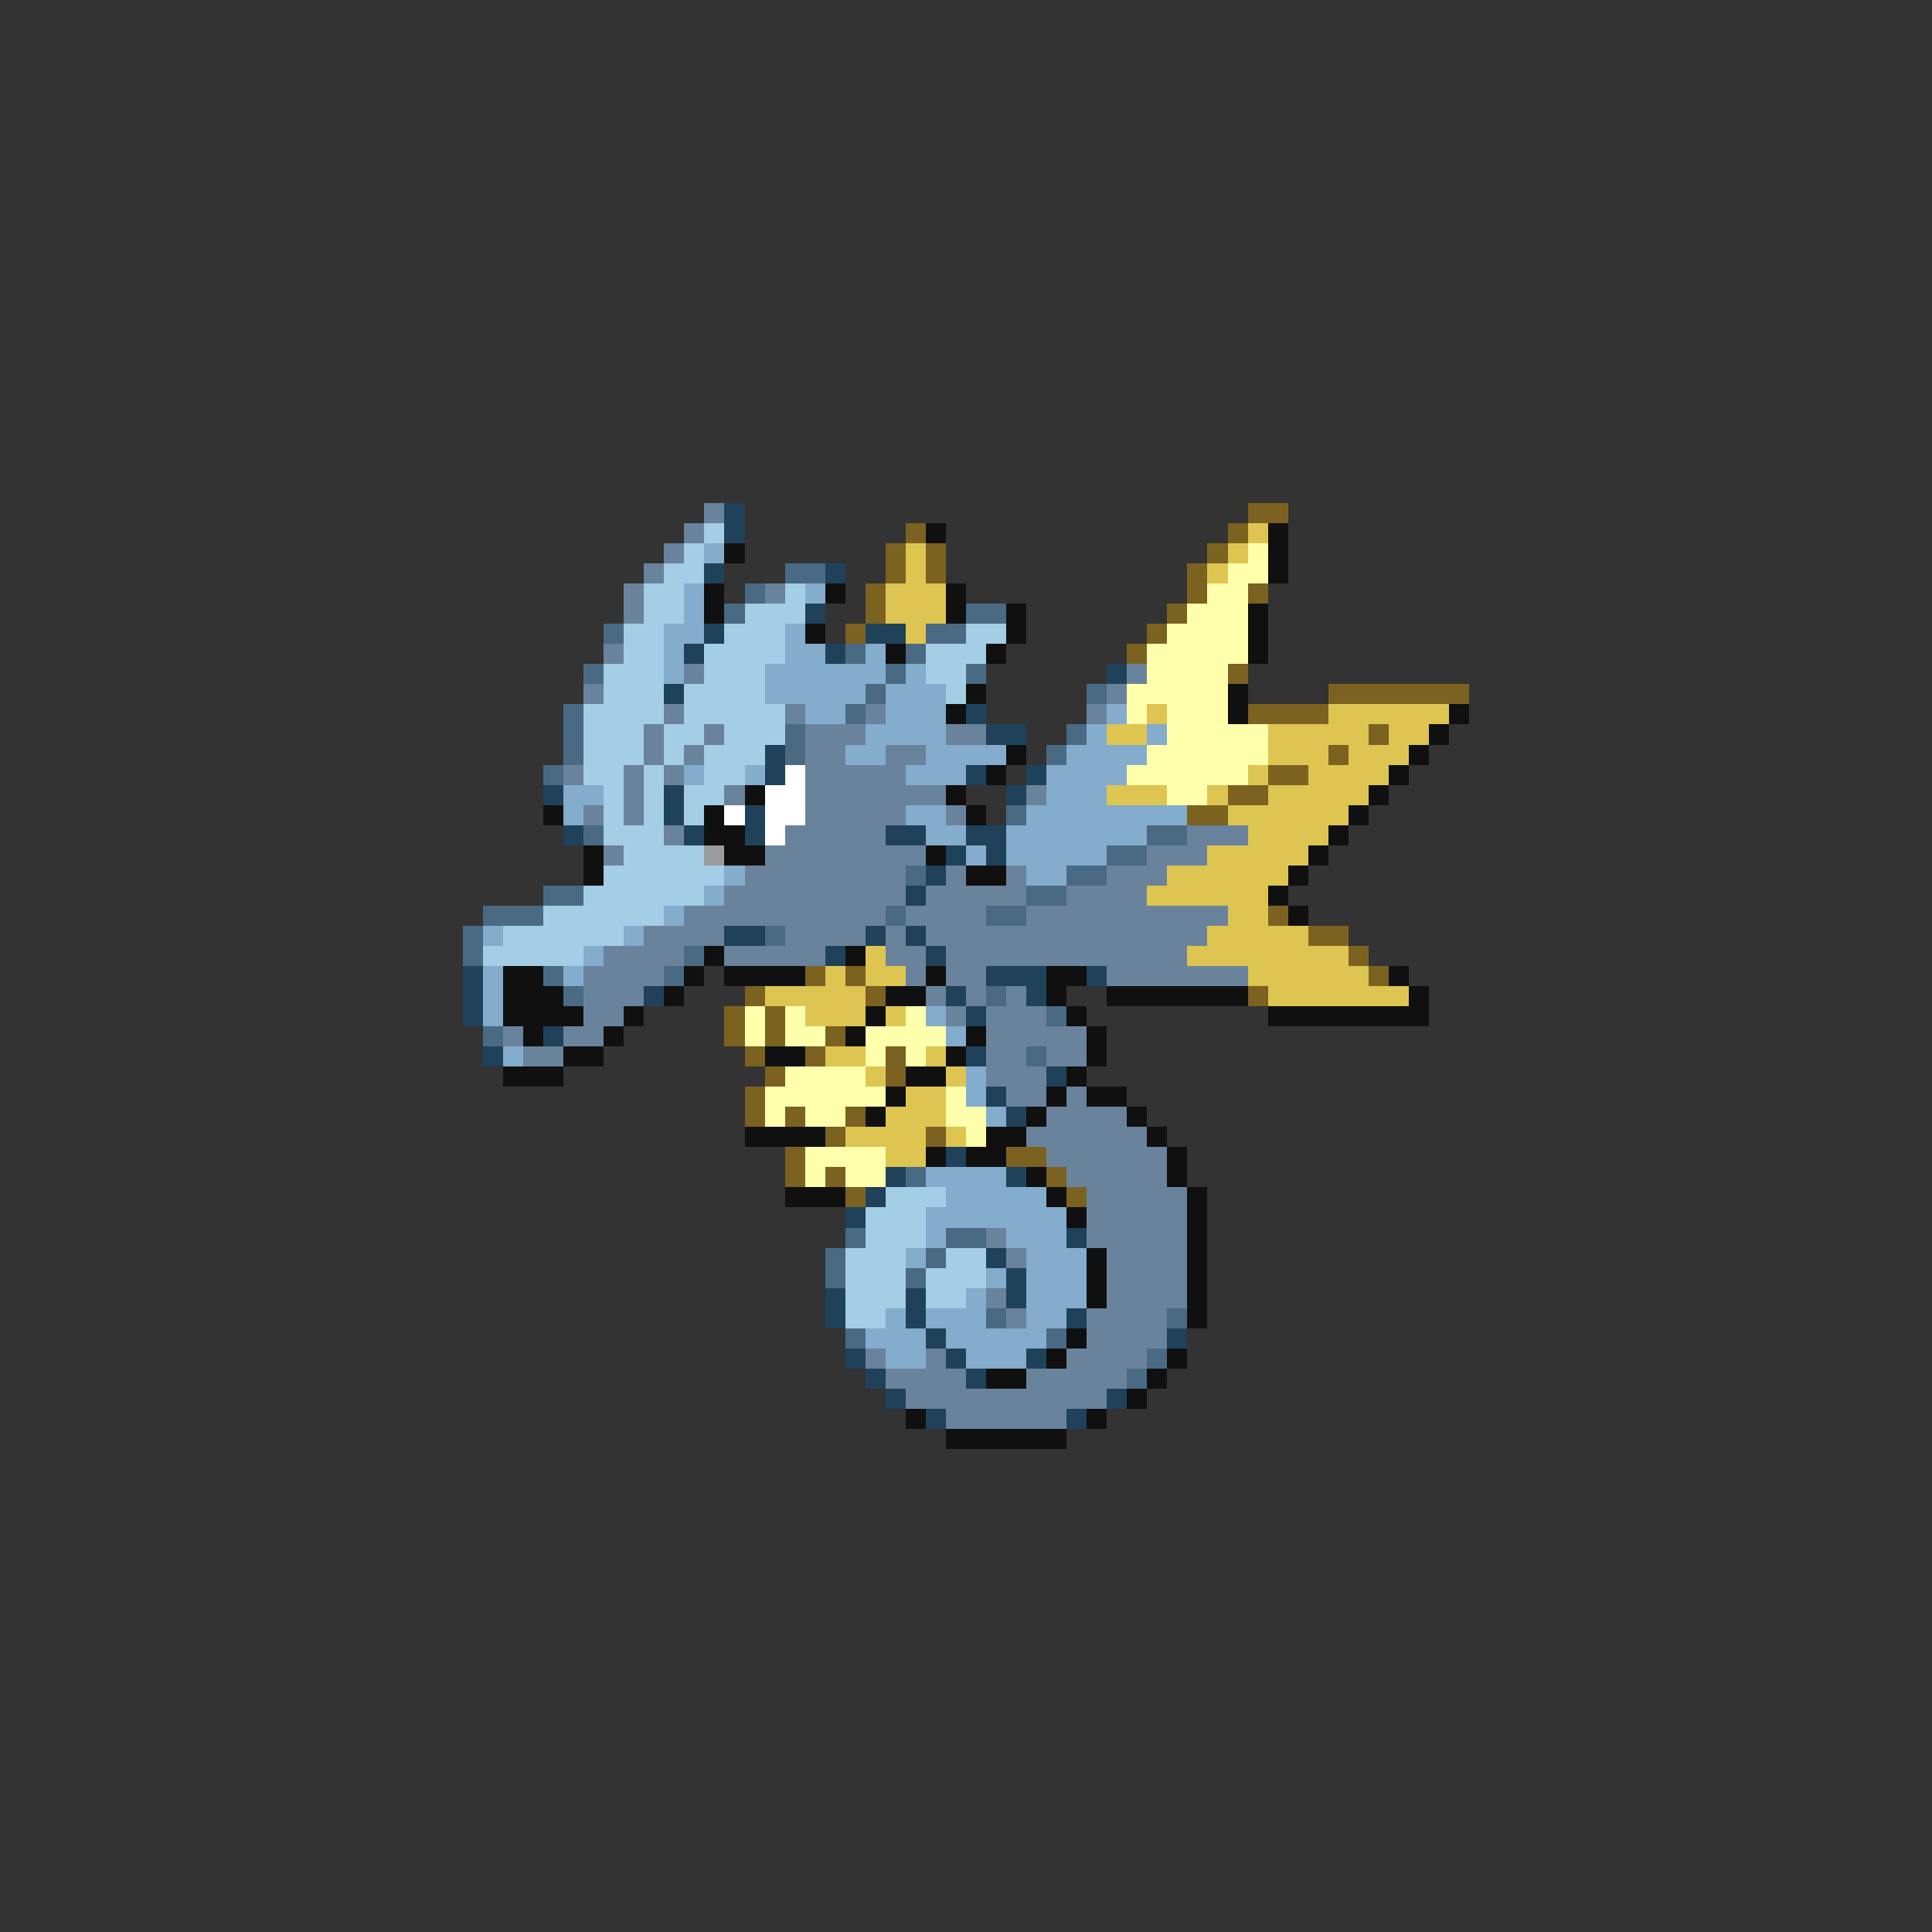 <svg xmlns="http://www.w3.org/2000/svg" viewBox="0 -0.5 96 96" shape-rendering="crispEdges">
<rect x="0" y="-0.5" width="96" height="96" fill="#333333" stroke="none"/>
<path stroke="#6a839c" d="M35 25h1M34 26h1M33 27h1M32 28h1M31 29h1M38 29h1M31 30h1M30 32h1M34 33h1M56 33h1M29 34h1M55 34h1M33 35h1M39 35h1M43 35h1M54 35h1M32 36h1M35 36h1M40 36h3M47 36h2M32 37h1M34 37h1M40 37h2M44 37h2M28 38h1M31 38h1M33 38h1M40 38h5M31 39h1M36 39h1M40 39h7M51 39h1M29 40h1M31 40h1M40 40h5M47 40h1M33 41h1M39 41h5M59 41h3M30 42h1M38 42h8M57 42h3M37 43h8M47 43h1M50 43h1M55 43h3M36 44h9M46 44h5M53 44h4M34 45h10M45 45h4M51 45h10M32 46h4M39 46h4M44 46h1M46 46h14M30 47h4M36 47h5M44 47h2M47 47h12M29 48h4M45 48h1M47 48h2M55 48h7M29 49h3M46 49h1M48 49h1M50 49h1M29 50h2M47 50h1M49 50h3M25 51h1M28 51h2M49 51h5M26 52h2M49 52h2M52 52h2M49 53h3M50 54h2M53 54h1M52 55h4M51 56h6M52 57h6M53 58h5M54 59h5M54 60h5M49 61h1M54 61h5M50 62h1M55 62h4M55 63h4M49 64h1M55 64h4M50 65h1M54 65h4M54 66h4M43 67h1M46 67h1M53 67h4M44 68h4M51 68h5M45 69h10M47 70h6" />
<path stroke="#20415a" d="M36 25h1M36 26h1M35 28h1M41 28h1M40 30h1M35 31h1M43 31h2M34 32h1M41 32h1M55 33h1M33 34h1M48 35h1M49 36h2M38 37h1M38 38h1M48 38h1M51 38h1M27 39h1M33 39h1M50 39h1M33 40h1M37 40h1M28 41h1M34 41h1M37 41h1M44 41h2M48 41h2M47 42h1M49 42h1M46 43h1M45 44h1M36 46h2M43 46h1M45 46h1M41 47h1M46 47h1M23 48h1M49 48h3M54 48h1M23 49h1M32 49h1M47 49h1M51 49h1M23 50h1M48 50h1M27 51h1M24 52h1M48 52h1M52 53h1M49 54h1M50 55h1M47 57h1M44 58h1M50 58h1M43 59h1M42 60h1M53 61h1M49 62h1M50 63h1M41 64h1M45 64h1M50 64h1M41 65h1M45 65h1M53 65h1M46 66h1M58 66h1M42 67h1M47 67h1M51 67h1M43 68h1M48 68h1M44 69h1M55 69h1M46 70h1M53 70h1" />
<path stroke="#7b6220" d="M62 25h2M45 26h1M61 26h1M44 27h1M46 27h1M60 27h1M44 28h1M46 28h1M59 28h1M43 29h1M59 29h1M62 29h1M43 30h1M58 30h1M42 31h1M57 31h1M56 32h1M61 33h1M66 34h7M62 35h4M68 36h1M66 37h1M63 38h2M61 39h2M59 40h2M63 45h1M65 46h2M67 47h1M40 48h1M42 48h1M68 48h1M37 49h1M43 49h1M62 49h1M36 50h1M38 50h1M36 51h1M38 51h1M41 51h1M37 52h1M40 52h1M44 52h1M38 53h1M44 53h1M37 54h1M37 55h1M39 55h1M42 55h1M41 56h1M46 56h1M39 57h1M50 57h2M39 58h1M41 58h1M52 58h1M42 59h1M53 59h1" />
<path stroke="#a4cde6" d="M35 26h1M34 27h1M33 28h2M32 29h2M39 29h1M32 30h2M37 30h3M31 31h2M36 31h3M48 31h2M31 32h2M35 32h4M46 32h3M30 33h3M35 33h3M46 33h2M30 34h3M34 34h4M47 34h1M29 35h4M34 35h5M29 36h3M33 36h2M36 36h3M29 37h3M33 37h1M35 37h3M29 38h2M32 38h1M35 38h2M30 39h1M32 39h1M34 39h2M30 40h1M32 40h1M34 40h1M30 41h3M31 42h4M30 43h6M29 44h6M27 45h6M25 46h6M24 47h5M44 59h3M43 60h3M43 61h3M42 62h3M47 62h2M42 63h3M46 63h3M42 64h3M46 64h2M42 65h2" />
<path stroke="#101010" d="M46 26h1M63 26h1M36 27h1M63 27h1M63 28h1M35 29h1M41 29h1M47 29h1M35 30h1M47 30h1M50 30h1M62 30h1M40 31h1M50 31h1M62 31h1M44 32h1M49 32h1M62 32h1M48 34h1M61 34h1M47 35h1M61 35h1M72 35h1M71 36h1M50 37h1M70 37h1M49 38h1M69 38h1M37 39h1M47 39h1M68 39h1M27 40h1M35 40h1M48 40h1M67 40h1M35 41h2M66 41h1M29 42h1M36 42h2M46 42h1M65 42h1M29 43h1M48 43h2M64 43h1M63 44h1M64 45h1M35 47h1M42 47h1M25 48h2M34 48h1M36 48h4M46 48h1M52 48h2M69 48h1M25 49h3M33 49h1M44 49h2M52 49h1M55 49h7M70 49h1M25 50h4M31 50h1M43 50h1M53 50h1M63 50h8M26 51h1M30 51h1M42 51h1M48 51h1M54 51h1M28 52h2M38 52h2M47 52h1M54 52h1M25 53h3M45 53h2M53 53h1M44 54h1M52 54h1M54 54h2M43 55h1M51 55h1M56 55h1M37 56h4M49 56h2M57 56h1M46 57h1M48 57h2M58 57h1M51 58h1M58 58h1M39 59h3M52 59h1M59 59h1M53 60h1M59 60h1M59 61h1M54 62h1M59 62h1M54 63h1M59 63h1M54 64h1M59 64h1M59 65h1M53 66h1M52 67h1M58 67h1M49 68h2M57 68h1M56 69h1M45 70h1M54 70h1M47 71h6" />
<path stroke="#dec552" d="M62 26h1M45 27h1M61 27h1M45 28h1M60 28h1M44 29h3M44 30h3M45 31h1M57 35h1M66 35h6M55 36h2M63 36h5M69 36h2M63 37h3M67 37h3M62 38h1M65 38h4M55 39h3M60 39h1M63 39h5M61 40h6M62 41h4M60 42h5M58 43h6M57 44h6M61 45h2M60 46h5M43 47h1M59 47h8M41 48h1M43 48h2M62 48h6M38 49h5M63 49h7M40 50h3M44 50h1M41 52h2M46 52h1M43 53h1M47 53h1M45 54h2M44 55h3M42 56h4M47 56h1M44 57h2" />
<path stroke="#83accd" d="M35 27h1M34 29h1M40 29h1M34 30h1M33 31h2M39 31h1M33 32h1M39 32h2M43 32h1M33 33h1M38 33h6M45 33h1M38 34h5M44 34h3M40 35h2M44 35h3M55 35h1M43 36h4M54 36h1M57 36h1M42 37h2M46 37h4M53 37h4M34 38h1M37 38h1M45 38h3M52 38h4M28 39h2M52 39h3M28 40h1M45 40h2M51 40h8M46 41h2M50 41h7M48 42h1M50 42h5M36 43h1M51 43h2M35 44h1M33 45h1M24 46h1M31 46h1M29 47h1M24 48h1M28 48h1M24 49h1M24 50h1M46 50h1M47 51h1M25 52h1M48 53h1M48 54h1M49 55h1M46 58h4M47 59h5M46 60h7M46 61h1M50 61h3M45 62h1M51 62h3M49 63h1M51 63h3M48 64h1M51 64h3M44 65h1M46 65h3M51 65h2M43 66h3M47 66h5M44 67h2M48 67h3" />
<path stroke="#ffffac" d="M62 27h1M61 28h2M60 29h2M59 30h3M58 31h4M57 32h5M57 33h4M56 34h5M56 35h1M58 35h3M58 36h5M57 37h6M56 38h6M58 39h2M37 50h1M39 50h1M45 50h1M37 51h1M39 51h2M43 51h4M43 52h1M45 52h1M39 53h4M38 54h6M47 54h1M38 55h1M40 55h2M47 55h2M48 56h1M40 57h4M40 58h1M42 58h2" />
<path stroke="#4a6a83" d="M39 28h2M37 29h1M36 30h1M48 30h2M30 31h1M46 31h2M42 32h1M45 32h1M29 33h1M44 33h1M48 33h1M43 34h1M54 34h1M28 35h1M42 35h1M28 36h1M39 36h1M53 36h1M28 37h1M39 37h1M52 37h1M27 38h1M50 40h1M29 41h1M57 41h2M55 42h2M45 43h1M53 43h2M27 44h2M51 44h2M24 45h3M44 45h1M49 45h2M23 46h1M38 46h1M23 47h1M34 47h1M27 48h1M33 48h1M28 49h1M49 49h1M52 50h1M24 51h1M51 52h1M45 58h1M42 61h1M47 61h2M41 62h1M46 62h1M41 63h1M45 63h1M49 65h1M58 65h1M42 66h1M52 66h1M57 67h1M56 68h1" />
<path stroke="#ffffff" d="M39 38h1M38 39h2M36 40h1M38 40h2M38 41h1" />
<path stroke="#9c9c9c" d="M35 42h1" />
</svg>